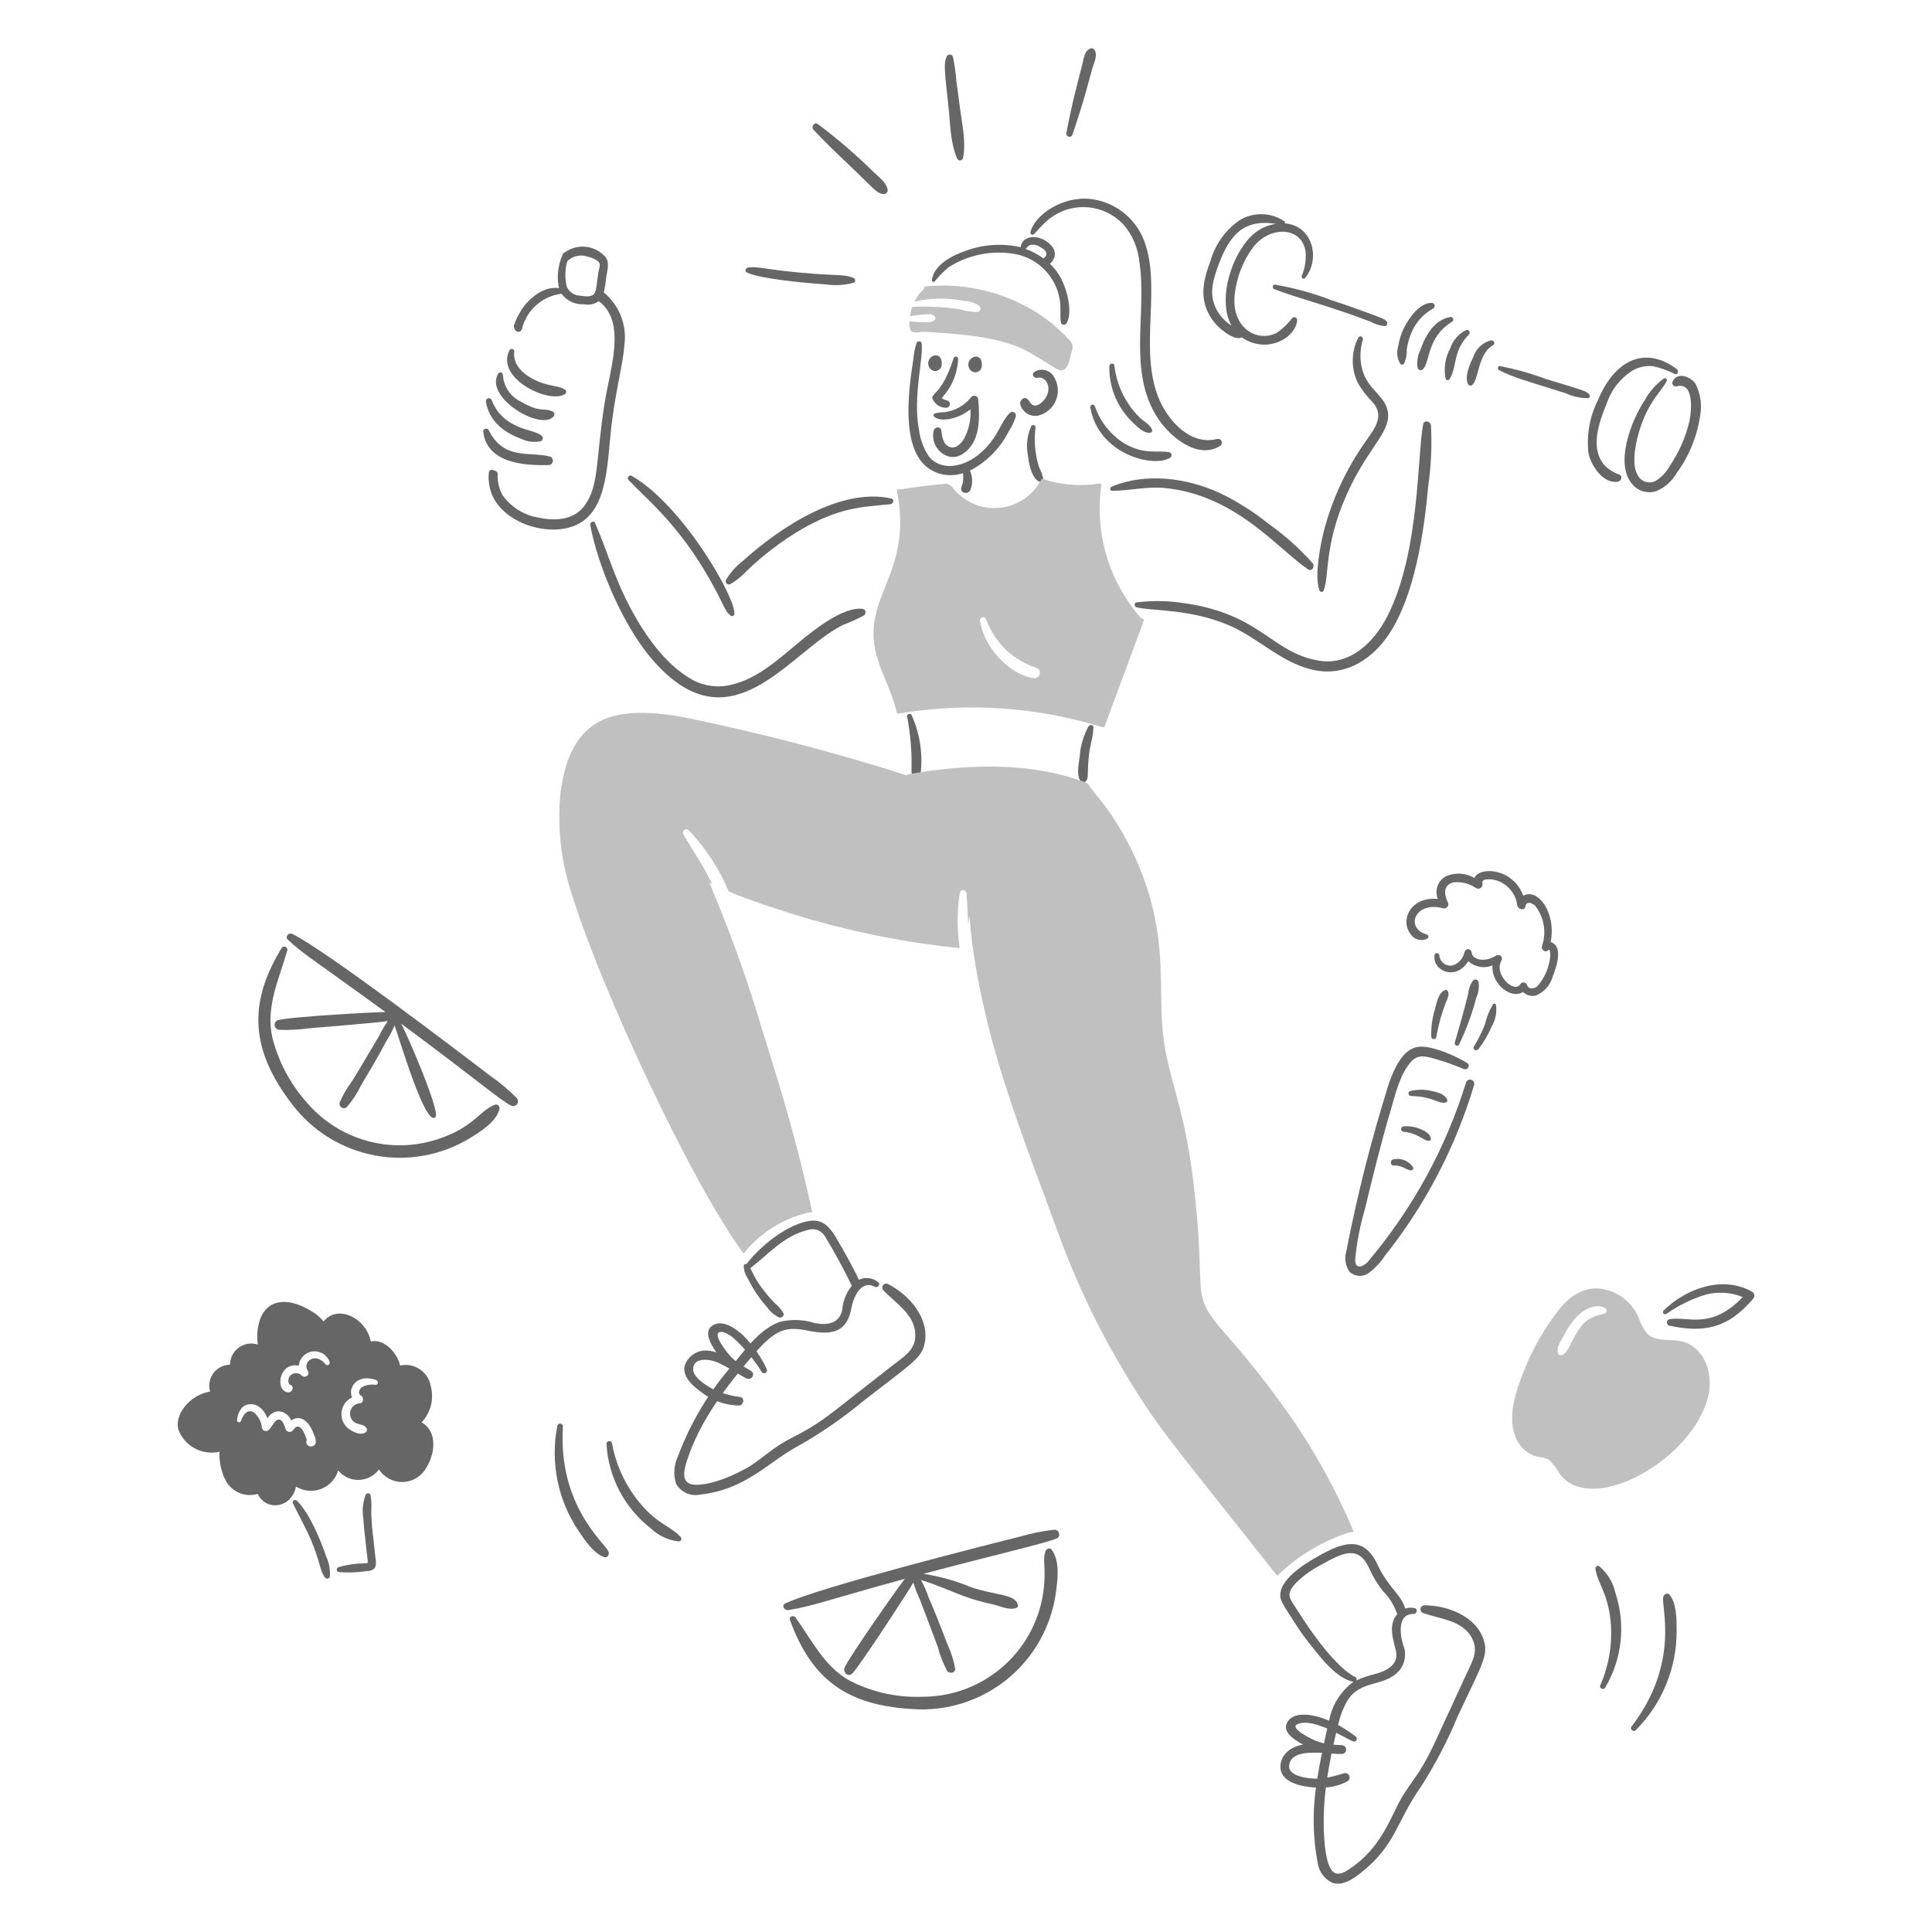 <svg width="120" height="120" viewBox="0 0 120 120" fill="none" xmlns="http://www.w3.org/2000/svg">
<path d="M62.722 25.647C62.109 26.239 61.972 27.327 60.688 28.31C59.827 28.966 58.468 29.311 57.688 28.343C57.359 27.843 57.151 27.274 57.078 26.68C56.684 24.643 57.378 22.203 57.244 21.32C57.234 21.288 57.216 21.261 57.191 21.239C57.167 21.218 57.136 21.205 57.104 21.201C57.072 21.197 57.039 21.202 57.01 21.216C56.98 21.23 56.956 21.252 56.939 21.28C56.824 21.619 56.753 21.971 56.727 22.327C56.421 24.301 55.968 27.7 57.567 29.012C57.881 29.256 58.25 29.417 58.642 29.483C59.034 29.548 59.436 29.515 59.812 29.387C59.858 29.683 59.824 29.986 59.714 30.265C59.594 30.625 60.145 30.762 60.277 30.417C60.352 30.227 60.387 30.024 60.381 29.821C60.375 29.617 60.327 29.417 60.241 29.232C61.29 28.692 62.139 27.83 62.662 26.772C62.851 26.493 62.997 26.187 63.093 25.864C63.106 25.817 63.104 25.767 63.085 25.721C63.067 25.675 63.034 25.637 62.992 25.612C62.949 25.587 62.9 25.577 62.851 25.584C62.802 25.59 62.757 25.612 62.722 25.647Z" fill="#666666"/>
<path d="M65.438 23.368C65.377 23.269 65.295 23.184 65.2 23.118C65.104 23.052 64.996 23.006 64.882 22.983C64.767 22.96 64.65 22.96 64.536 22.984C64.422 23.008 64.314 23.055 64.219 23.122C64.046 23.26 64.239 23.513 64.425 23.467C64.98 23.328 65.424 24.134 64.862 24.825C64.699 25.026 64.412 25.295 64.142 25.15C63.943 25.043 63.943 24.818 63.711 24.73C63.551 24.67 63.303 24.905 63.373 25.133C63.44 25.359 63.587 25.552 63.785 25.679C63.983 25.806 64.22 25.857 64.453 25.823C64.707 25.765 64.943 25.647 65.141 25.478C65.339 25.309 65.493 25.095 65.59 24.854C65.687 24.612 65.724 24.351 65.697 24.092C65.671 23.833 65.582 23.584 65.438 23.368Z" fill="#666666"/>
<path d="M64.55 29.053C64.288 28.243 64.209 27.385 64.319 26.541C64.318 26.51 64.308 26.48 64.288 26.456C64.269 26.431 64.243 26.414 64.213 26.406C64.183 26.398 64.152 26.399 64.123 26.41C64.094 26.422 64.07 26.442 64.054 26.468C63.803 27.02 63.727 27.635 63.835 28.231C63.901 28.728 64.025 29.531 64.445 29.861C64.565 29.954 64.81 29.914 64.789 29.715C64.743 29.484 64.662 29.261 64.55 29.053Z" fill="#666666"/>
<path d="M57.892 22.996C57.945 23.025 58.004 23.042 58.065 23.045C58.125 23.048 58.186 23.037 58.242 23.014C58.298 22.99 58.348 22.955 58.388 22.909C58.429 22.864 58.458 22.81 58.475 22.751C58.518 22.581 58.5 22.4 58.422 22.241C58.384 22.175 58.325 22.123 58.254 22.095C58.183 22.066 58.105 22.061 58.031 22.082C57.935 22.106 57.849 22.159 57.783 22.232C57.717 22.305 57.674 22.396 57.659 22.493C57.644 22.59 57.658 22.69 57.7 22.779C57.741 22.869 57.808 22.944 57.892 22.996Z" fill="#666666"/>
<path d="M60.383 23.076C60.436 23.105 60.495 23.122 60.556 23.125C60.617 23.128 60.677 23.117 60.733 23.093C60.789 23.07 60.839 23.034 60.88 22.989C60.92 22.943 60.949 22.889 60.966 22.831C61.01 22.66 60.991 22.479 60.913 22.321C60.875 22.254 60.816 22.203 60.745 22.174C60.674 22.145 60.596 22.141 60.522 22.162C60.427 22.186 60.341 22.239 60.275 22.312C60.209 22.385 60.166 22.476 60.151 22.573C60.136 22.67 60.151 22.77 60.192 22.859C60.233 22.949 60.299 23.024 60.383 23.076Z" fill="#666666"/>
<path d="M57.952 24.832C58.03 24.983 58.149 25.11 58.295 25.197C58.441 25.285 58.609 25.331 58.78 25.329C58.834 25.327 58.886 25.306 58.927 25.27C58.967 25.233 58.993 25.183 59.001 25.129C59.008 25.075 58.995 25.02 58.966 24.974C58.937 24.928 58.892 24.894 58.84 24.878C58.711 24.856 58.59 24.801 58.489 24.719C59.113 24.06 59.476 23.195 59.509 22.288C59.508 22.254 59.496 22.221 59.473 22.195C59.451 22.17 59.42 22.153 59.386 22.148C59.353 22.143 59.318 22.151 59.29 22.169C59.261 22.187 59.24 22.215 59.23 22.248C58.481 24.627 57.706 24.423 57.952 24.832Z" fill="#666666"/>
<path d="M58.64 25.607C58.448 25.6 58.255 25.625 58.07 25.68C57.748 25.823 58.31 26.294 59.396 25.912C59.717 25.801 60.016 25.633 60.277 25.415C60.32 26.061 60.177 26.706 59.866 27.275C59.659 27.599 59.299 27.953 58.892 27.719C58.543 27.517 58.52 27.076 58.462 26.719C58.421 26.473 58.066 26.513 58.004 26.719C57.701 27.734 58.819 28.838 59.794 28.196C60.913 27.459 60.856 25.983 60.761 24.817C60.759 24.764 60.74 24.713 60.707 24.672C60.674 24.631 60.629 24.601 60.578 24.587C60.527 24.573 60.473 24.575 60.424 24.594C60.375 24.613 60.333 24.646 60.304 24.691C59.889 25.201 59.293 25.529 58.64 25.607Z" fill="#666666"/>
<path d="M65.81 17.126C65.643 16.854 65.443 16.605 65.213 16.384C66.166 15.537 64.669 14.453 63.848 14.787C63.725 14.828 63.617 14.903 63.536 15.004C63.455 15.106 63.404 15.228 63.391 15.357C63.385 15.357 63.378 15.35 63.371 15.35C62.232 15.095 61.044 15.178 59.951 15.59C59.15 15.869 58.021 16.43 57.884 17.38C57.871 17.473 57.976 17.565 58.056 17.479C58.313 17.161 58.599 16.868 58.911 16.604C60.158 15.807 61.663 15.515 63.118 15.79C63.797 15.931 64.417 16.273 64.899 16.772C65.38 17.27 65.701 17.902 65.818 18.586C65.91 19.056 65.83 19.513 65.884 19.977C65.885 20.02 65.899 20.061 65.925 20.095C65.951 20.128 65.988 20.153 66.029 20.164C66.07 20.175 66.114 20.173 66.153 20.157C66.193 20.141 66.226 20.113 66.248 20.076C66.665 19.358 66.249 17.856 65.81 17.126ZM64.816 16.052C64.477 15.805 64.104 15.606 63.709 15.463C63.775 15.355 63.872 15.27 63.988 15.218C64.094 15.194 64.205 15.193 64.312 15.215C64.42 15.237 64.521 15.281 64.61 15.344C64.755 15.425 64.942 15.529 64.981 15.704C65.028 15.854 64.928 15.96 64.816 16.052Z" fill="#666666"/>
<path d="M75.596 27.263C73.987 27.679 72.635 26.223 72.038 24.892C70.62 21.72 72.3 17.58 70.925 14.628C70.627 14.013 70.179 13.483 69.623 13.086C69.066 12.69 68.419 12.44 67.74 12.36C65.978 12.163 64.266 13.356 64.003 14.414C63.996 14.441 63.998 14.471 64.009 14.497C64.02 14.524 64.04 14.546 64.064 14.56C64.089 14.574 64.118 14.58 64.146 14.576C64.175 14.573 64.201 14.56 64.222 14.54C64.469 14.303 64.673 14.03 64.937 13.798C65.271 13.483 65.664 13.238 66.094 13.078C66.524 12.919 66.982 12.847 67.44 12.868C67.898 12.889 68.347 13.002 68.761 13.2C69.175 13.399 69.544 13.678 69.847 14.023C70.367 14.663 70.687 15.442 70.768 16.262C71.263 19.475 70.009 23.056 71.914 25.976C72.641 27.09 74.37 28.581 75.784 27.698C75.832 27.668 75.867 27.621 75.884 27.566C75.901 27.512 75.897 27.453 75.875 27.401C75.852 27.349 75.812 27.306 75.761 27.281C75.71 27.256 75.651 27.25 75.596 27.263Z" fill="#666666"/>
<path d="M67.724 25.315C68.224 28.218 71.65 29.084 72.68 28.43C72.711 28.411 72.736 28.383 72.751 28.351C72.766 28.318 72.772 28.281 72.767 28.246C72.762 28.21 72.747 28.176 72.723 28.149C72.7 28.122 72.669 28.102 72.634 28.091C71.944 27.945 71.062 28.293 69.758 27.496C68.944 26.957 68.329 26.165 68.009 25.243C68.005 25.224 67.996 25.206 67.985 25.191C67.973 25.175 67.959 25.162 67.942 25.152C67.925 25.143 67.907 25.136 67.888 25.133C67.869 25.131 67.849 25.132 67.831 25.136C67.812 25.141 67.794 25.15 67.779 25.161C67.763 25.173 67.75 25.187 67.74 25.204C67.731 25.22 67.724 25.239 67.721 25.258C67.719 25.277 67.72 25.297 67.724 25.315Z" fill="#666666"/>
<path d="M68.904 22.74C68.889 23.407 69.016 24.069 69.278 24.683C69.539 25.297 69.929 25.847 70.421 26.298C70.692 26.557 71.03 26.906 71.428 26.881C71.453 26.88 71.477 26.873 71.498 26.861C71.519 26.848 71.536 26.83 71.548 26.809C71.56 26.787 71.566 26.763 71.566 26.739C71.566 26.714 71.56 26.69 71.548 26.669C71.402 26.341 71.037 26.173 70.786 25.933C69.909 25.066 69.355 23.925 69.216 22.7C69.187 22.513 68.915 22.572 68.904 22.74Z" fill="#666666"/>
<path d="M55.354 30.96C52.212 30.276 48.503 32.705 46.098 34.876C45.698 35.189 45.359 35.573 45.097 36.009C45.077 36.047 45.069 36.09 45.075 36.133C45.082 36.176 45.102 36.215 45.132 36.246C45.163 36.276 45.202 36.296 45.245 36.302C45.288 36.308 45.331 36.301 45.369 36.28C45.744 36.055 46.085 35.779 46.383 35.459C47.414 34.464 48.56 33.594 49.795 32.868C52.132 31.531 53.464 31.493 55.301 31.318C55.493 31.3 55.566 31.007 55.354 30.96Z" fill="#666666"/>
<path d="M53.605 37.825C52.398 37.63 50.492 39.176 49.603 39.912C48.343 40.953 47.065 42.149 45.429 42.529C44.616 42.734 43.755 42.627 43.017 42.229C41.178 41.216 39.796 39.077 38.869 37.2C38.113 35.67 37.641 34.044 36.961 32.483C36.88 32.297 36.632 32.443 36.661 32.609C37.084 34.927 38.577 38.708 40.491 40.937C45.393 46.648 48.998 40.484 52.357 38.817C52.803 38.649 53.236 38.452 53.656 38.227C53.797 38.136 53.804 37.86 53.605 37.825Z" fill="#666666"/>
<path d="M44.03 35.897C45.012 37.609 44.986 37.927 45.369 38.229C45.389 38.248 45.415 38.26 45.442 38.265C45.469 38.27 45.497 38.267 45.523 38.256C45.549 38.246 45.571 38.228 45.587 38.206C45.603 38.184 45.613 38.157 45.614 38.129C45.715 37.154 42.42 31.388 39.24 29.556C39.206 29.537 39.165 29.531 39.127 29.539C39.088 29.547 39.054 29.569 39.03 29.6C39.006 29.631 38.994 29.67 38.996 29.709C38.998 29.749 39.014 29.786 39.041 29.815C40.149 30.988 42.098 32.525 44.03 35.897Z" fill="#666666"/>
<path d="M56.34 44.484C56.557 45.614 56.649 46.766 56.612 47.916C56.611 47.993 56.641 48.068 56.695 48.123C56.749 48.178 56.823 48.21 56.9 48.211C56.977 48.212 57.052 48.182 57.107 48.128C57.163 48.074 57.194 48 57.195 47.923C57.314 46.722 57.115 45.511 56.618 44.411C56.554 44.285 56.323 44.34 56.34 44.484Z" fill="#666666"/>
<path d="M67.612 45.113C67.292 45.693 67.104 46.335 67.062 46.995C67.013 47.392 66.797 48.353 67.221 48.598C67.242 48.611 67.266 48.618 67.291 48.618C67.315 48.618 67.339 48.611 67.36 48.598C67.567 48.455 67.559 48.28 67.565 48.042C67.61 46.187 67.852 46.232 67.916 45.193C67.943 45.02 67.698 44.981 67.612 45.113Z" fill="#666666"/>
<path d="M54.546 79.64C54.343 79.471 54.087 79.379 53.822 79.381C53.558 79.382 53.303 79.476 53.101 79.646C52.64 80.104 52.36 80.714 52.313 81.362C52.125 82.232 51.366 82.322 50.603 82.178C49.915 81.959 49.18 81.929 48.476 82.091C47.216 82.52 46.33 83.775 45.521 84.755C44.05 86.424 42.896 88.349 42.116 90.433C41.856 90.975 41.813 91.596 41.996 92.169C42.147 92.428 42.377 92.632 42.653 92.75C42.928 92.868 43.235 92.895 43.526 92.825C46.358 92.512 47.726 90.785 49.616 89.791C51.048 88.976 52.405 88.036 53.671 86.981C56.734 84.607 57.254 84.341 57.434 83.43C57.742 81.87 56.466 80.423 55.168 79.759C55.117 79.73 55.057 79.721 54.999 79.732C54.941 79.744 54.889 79.776 54.852 79.822C54.816 79.869 54.798 79.927 54.801 79.986C54.803 80.045 54.828 80.101 54.868 80.144C55.701 81.014 57.005 81.753 56.836 83.165C56.748 83.9 56.087 84.305 55.55 84.722C51.932 87.536 51.421 88.025 50.23 88.737C49.63 89.094 48.997 89.372 48.415 89.744C47.832 90.116 47.302 90.584 46.725 90.97C45.869 91.539 44.058 92.339 43.048 92.209C42.259 92.108 42.5 91.243 42.67 90.718C43.473 88.24 45.1 86.124 46.798 84.145C48.188 82.525 48.826 82.37 50.243 82.661C52.054 83.033 52.66 82.436 52.883 81.244C53.003 80.607 53.453 79.474 54.323 79.918C54.493 80.031 54.72 79.784 54.546 79.64Z" fill="#666666"/>
<path d="M47.629 85.046C47.262 84.258 46.759 83.541 46.144 82.927C45.692 82.507 44.837 81.903 44.216 82.357C43.631 82.784 44.295 83.722 44.594 84.132C45.052 84.768 45.663 85.278 46.37 85.616C46.68 85.765 46.953 85.324 46.641 85.146C45.874 84.707 45.025 84.058 44.137 83.914C43.806 83.84 43.46 83.891 43.165 84.056C42.869 84.221 42.644 84.488 42.533 84.808C42.347 85.528 43.09 86.133 43.607 86.504C44.267 87.007 45.07 87.285 45.9 87.3C46.192 87.287 46.284 86.83 45.973 86.77C45.392 86.699 44.826 86.537 44.296 86.29C43.891 86.074 43.036 85.562 43.051 85.03C43.07 84.242 44.158 84.43 44.608 84.64C45.211 84.924 45.787 85.289 46.364 85.62C46.456 85.461 46.549 85.309 46.635 85.15C46.154 84.924 45.72 84.609 45.356 84.222C45.176 84.03 44.264 82.902 44.681 82.744C44.926 82.653 45.338 82.934 45.529 83.076C46.22 83.707 46.822 84.429 47.318 85.223C47.344 85.258 47.382 85.283 47.425 85.292C47.468 85.301 47.513 85.294 47.551 85.272C47.59 85.251 47.618 85.216 47.633 85.174C47.647 85.132 47.645 85.087 47.629 85.046Z" fill="#666666"/>
<path d="M92.167 101.896C91.709 100.392 89.914 99.709 88.469 99.709C88.411 99.711 88.354 99.733 88.311 99.772C88.267 99.811 88.238 99.865 88.231 99.923C88.222 99.981 88.236 100.04 88.267 100.09C88.299 100.139 88.347 100.176 88.403 100.193C89.543 100.591 91.067 100.657 91.537 102.008C91.769 102.677 91.398 103.294 91.127 103.883C89.159 108.117 88.976 108.648 88.31 109.774C87.966 110.35 87.548 110.874 87.191 111.437C86.411 112.651 85.937 114.696 83.785 116.108C83.54 116.274 83.202 116.473 82.904 116.327C82.309 116.045 82.247 114.232 82.222 113.577C82.199 112.723 82.243 111.868 82.352 111.02C82.824 110.991 83.283 110.86 83.699 110.635C83.754 110.6 83.794 110.547 83.814 110.485C83.833 110.423 83.829 110.356 83.804 110.297C83.779 110.237 83.733 110.188 83.675 110.159C83.617 110.13 83.55 110.123 83.487 110.138C83.142 110.248 82.791 110.34 82.436 110.412C82.522 109.844 82.612 109.363 82.705 108.912C82.92 108.936 83.137 108.946 83.354 108.94C83.424 108.937 83.49 108.907 83.538 108.856C83.587 108.806 83.613 108.739 83.613 108.669C83.613 108.599 83.587 108.532 83.538 108.481C83.49 108.431 83.424 108.4 83.354 108.397C83.182 108.39 83.003 108.378 82.822 108.365C82.877 108.117 82.934 107.87 82.992 107.624C83.33 107.796 83.661 107.984 84.004 108.145C84.044 108.17 84.092 108.178 84.137 108.167C84.183 108.156 84.222 108.128 84.247 108.088C84.271 108.048 84.279 108 84.269 107.955C84.258 107.909 84.229 107.87 84.19 107.845C83.848 107.584 83.487 107.348 83.11 107.141C83.224 106.622 83.413 106.123 83.671 105.659C84.494 104.291 85.985 104.811 86.905 103.771C87.091 103.549 87.212 103.279 87.254 102.993C87.297 102.706 87.259 102.413 87.145 102.147C86.953 101.511 86.785 100.227 87.805 100.246C88.017 100.246 88.076 99.921 87.865 99.881C87.671 99.839 87.471 99.849 87.283 99.911C86.991 98.965 86.248 98.655 85.543 97.151C84.869 95.716 83.899 95.627 82.468 96.343C81.464 96.85 79.528 97.937 79.52 99.059C79.513 99.405 79.64 99.594 80.587 101.054C80.845 101.451 81.13 101.829 81.427 102.2C82.018 102.943 83.029 104.272 84.067 104.462C83.273 105.043 82.731 105.905 82.554 106.873C81.702 106.508 80.347 106.203 79.936 107.011C79.629 107.605 80.456 108.103 80.939 108.358C79.946 108.524 79.476 109.198 79.532 109.84C79.615 110.729 80.861 110.986 81.737 111.029C81.515 112.584 81.551 114.165 81.844 115.709C81.88 115.971 81.981 116.22 82.137 116.434C82.293 116.648 82.499 116.82 82.738 116.935C83.374 117.16 83.984 116.743 84.467 116.371C86.733 114.598 86.679 113.208 88.291 110.925C89.166 109.551 89.92 108.103 90.544 106.598C92.032 103.417 92.454 102.832 92.167 101.896ZM80.684 100.173C80.138 99.292 79.757 99.078 80.525 98.291C80.968 97.858 81.474 97.494 82.025 97.211C83.41 96.431 84.362 95.957 85.033 97.384C85.257 97.899 85.546 98.383 85.895 98.824C86.299 99.226 86.603 99.718 86.785 100.258C86.18 100.968 86.57 101.909 86.71 102.574C86.882 103.421 86.087 103.793 85.405 103.978C85.003 104.074 84.611 104.208 84.235 104.378C84.247 104.361 84.256 104.342 84.26 104.321C84.264 104.3 84.263 104.278 84.258 104.258C84.252 104.237 84.243 104.218 84.229 104.202C84.215 104.185 84.198 104.172 84.179 104.164C82.98 103.576 81.385 101.3 80.684 100.173ZM80.564 107.104C81.086 106.843 81.889 107.136 82.437 107.362C82.364 107.677 82.301 107.989 82.238 108.287C82.063 108.24 81.889 108.182 81.718 108.118C81.499 108.038 80.081 107.349 80.565 107.104H80.564ZM80.068 109.684C80.139 108.811 81.304 108.844 82.113 108.87C82.001 109.402 81.901 109.937 81.82 110.475C81.202 110.48 80.022 110.321 80.068 109.68L80.068 109.684Z" fill="#666666"/>
<path d="M46.2 78.6C46.195 78.876 46.276 79.147 46.432 79.375C46.748 80.031 47.154 80.64 47.638 81.184C47.828 81.468 48.094 81.693 48.406 81.833C48.545 81.872 48.725 81.727 48.665 81.575C48.519 81.321 48.325 81.097 48.095 80.915C46.64 79.375 46.795 78.815 46.379 78.529C46.363 78.519 46.345 78.513 46.326 78.512C46.308 78.51 46.289 78.513 46.272 78.52C46.254 78.527 46.239 78.537 46.226 78.551C46.214 78.565 46.205 78.582 46.2 78.6Z" fill="#666666"/>
<path d="M46.601 78.766C47.752 77.894 48.695 76.749 50.166 76.4C50.356 76.33 50.565 76.328 50.756 76.394C50.948 76.459 51.111 76.588 51.22 76.76C51.861 77.814 52.45 78.9 52.982 80.013C53.141 80.338 53.619 80.052 53.466 79.728C53.038 78.828 52.559 77.945 52.054 77.084C51.658 76.408 51.246 75.719 50.351 75.824C48.904 75.996 47.131 77.482 46.363 78.521C46.256 78.665 46.462 78.871 46.601 78.766Z" fill="#666666"/>
<path d="M65.498 95.012C64.762 95.093 64.035 95.239 63.325 95.449C60.985 96.032 50.989 98.565 48.775 99.589C48.517 99.709 48.715 100.045 48.955 100.006C50.54 99.754 51.226 99.425 56.203 98.065C55.809 98.539 52.764 102.892 52.466 103.564C52.334 103.864 52.684 104.206 52.946 103.936C53.443 103.418 56.498 98.723 56.73 98.296C56.842 98.665 56.981 99.026 57.147 99.376C57.337 99.874 58.075 101.814 58.247 102.291C58.38 102.807 58.574 103.305 58.823 103.775C58.963 103.981 59.351 103.928 59.327 103.636C59.234 103.113 59.071 102.605 58.843 102.125C58.4 100.942 58.025 100.025 57.684 99.23C57.553 98.851 57.393 98.483 57.204 98.13C59.169 98.772 59.712 99.229 61.683 99.654C62.107 99.745 62.698 100.047 63.123 99.872C63.162 99.862 63.194 99.836 63.214 99.802C63.234 99.767 63.24 99.726 63.229 99.687C63.028 98.995 61.966 99.121 60.38 98.607C59.411 98.201 58.397 97.914 57.359 97.753C61.479 96.647 64.844 95.886 65.639 95.552C65.92 95.437 65.777 94.993 65.498 95.012Z" fill="#666666"/>
<path d="M64.935 96.35C64.743 96.896 64.968 97.325 64.842 98.57C64.655 100.441 63.779 102.175 62.384 103.435C60.989 104.695 59.175 105.391 57.295 105.388C55.689 105.452 54.095 105.089 52.675 104.335C51.164 103.44 50.401 101.846 49.415 100.465C49.295 100.299 48.985 100.392 49.064 100.611C50.431 104.4 52.693 105.914 56.63 106.15C58.762 106.313 60.875 105.657 62.538 104.314C64.202 102.972 65.29 101.046 65.582 98.928C65.694 98.107 65.849 96.944 65.31 96.245C65.206 96.106 64.987 96.204 64.935 96.35Z" fill="#666666"/>
<path d="M32.1 68.204C31.583 67.681 31.017 67.208 30.41 66.793C28.525 65.345 20.277 59.063 18.16 58.007C17.934 57.895 17.68 58.18 17.881 58.367C18.847 59.267 19.217 59.422 23.941 62.86C23.45 62.851 18.09 63.143 17.263 63.363C17.195 63.386 17.138 63.432 17.101 63.493C17.064 63.553 17.049 63.625 17.058 63.696C17.067 63.766 17.101 63.831 17.153 63.88C17.204 63.929 17.271 63.958 17.342 63.963C17.96 63.987 18.579 63.956 19.191 63.87C19.964 63.806 23.548 63.516 24.087 63.419C23.882 63.714 23.701 64.024 23.544 64.347C23.272 64.817 22.159 66.687 21.868 67.15C21.555 67.564 21.294 68.016 21.092 68.495C21.078 68.552 21.083 68.612 21.106 68.666C21.129 68.72 21.169 68.765 21.219 68.795C21.27 68.825 21.328 68.837 21.387 68.831C21.445 68.825 21.5 68.8 21.543 68.76C21.886 68.368 22.173 67.931 22.397 67.461C23.274 65.981 23.267 66.007 24.017 64.632C24.206 64.332 24.37 64.018 24.508 63.691C24.808 64.501 26.46 70.15 27.059 69.363C27.338 68.995 25.167 63.954 24.905 63.572C29.62 67.059 30.989 68.281 31.745 68.672C31.808 68.701 31.878 68.708 31.945 68.692C32.012 68.675 32.071 68.637 32.113 68.582C32.154 68.527 32.176 68.459 32.173 68.391C32.171 68.322 32.145 68.256 32.1 68.204Z" fill="#666666"/>
<path d="M30.746 68.615C29.759 68.986 29.434 70.039 27.135 70.775C25.724 71.227 24.212 71.255 22.785 70.857C21.357 70.459 20.078 69.652 19.105 68.535C18.048 67.366 17.295 65.956 16.912 64.427C16.492 62.526 17.336 60.812 17.846 59.027C17.856 58.983 17.851 58.936 17.83 58.896C17.809 58.855 17.774 58.823 17.732 58.806C17.69 58.788 17.643 58.786 17.6 58.8C17.556 58.814 17.519 58.843 17.495 58.882C15.44 62.236 15.496 65.15 18.144 68.588C19.402 70.248 21.232 71.38 23.278 71.765C25.324 72.151 27.44 71.763 29.216 70.675C29.863 70.276 30.816 69.684 31.016 68.9C31.061 68.733 30.919 68.55 30.746 68.615Z" fill="#666666"/>
<path d="M34.62 88.545C34.396 89.673 34.398 90.835 34.627 91.962C34.855 93.089 35.306 94.16 35.951 95.111C36.324 95.667 36.872 96.491 37.528 96.715C37.741 96.787 37.866 96.542 37.793 96.37C37.565 95.83 34.651 93.523 34.964 88.598C34.964 88.556 34.949 88.515 34.922 88.484C34.894 88.452 34.856 88.431 34.815 88.424C34.773 88.418 34.731 88.427 34.695 88.449C34.66 88.471 34.633 88.505 34.62 88.545Z" fill="#666666"/>
<path d="M37.67 89.678C37.726 90.694 37.998 91.687 38.469 92.59C38.94 93.493 39.598 94.284 40.4 94.912C40.88 95.378 41.503 95.67 42.169 95.741C42.199 95.74 42.228 95.73 42.253 95.713C42.278 95.696 42.298 95.672 42.309 95.644C42.321 95.616 42.325 95.586 42.32 95.556C42.315 95.526 42.302 95.498 42.281 95.476C41.66 94.756 40.748 94.696 39.505 93.057C38.745 92.046 38.231 90.87 38.005 89.625C37.975 89.446 37.663 89.486 37.67 89.678Z" fill="#666666"/>
<path d="M101.595 107.468C102.407 106.656 103.05 105.691 103.487 104.628C103.923 103.566 104.145 102.428 104.14 101.279C104.14 100.61 104.14 99.621 103.715 99.067C103.577 98.887 103.337 99.027 103.304 99.206C103.184 99.866 104.352 103.306 101.33 107.249C101.22 107.396 101.449 107.607 101.595 107.468Z" fill="#666666"/>
<path d="M99.694 104.831C100.215 103.956 100.543 102.979 100.655 101.966C100.767 100.953 100.661 99.928 100.343 98.96C100.201 98.306 99.847 97.717 99.336 97.285C99.31 97.268 99.28 97.259 99.25 97.26C99.219 97.26 99.189 97.269 99.164 97.286C99.139 97.303 99.119 97.326 99.106 97.355C99.094 97.383 99.091 97.413 99.096 97.444C99.223 98.363 99.944 99.02 100.063 101.002C100.133 102.265 99.903 103.527 99.394 104.686C99.31 104.858 99.593 104.996 99.694 104.831Z" fill="#666666"/>
<path d="M18.436 93.209C18.337 93.116 18.132 93.209 18.19 93.355C18.325 93.695 18.935 94.758 19.316 95.654C19.899 97.021 19.856 97.579 20.198 98C20.22 98.021 20.247 98.037 20.276 98.044C20.306 98.052 20.337 98.052 20.366 98.044C20.396 98.036 20.423 98.02 20.444 97.999C20.466 97.977 20.481 97.95 20.489 97.921C20.521 97.492 20.441 97.063 20.258 96.675C19.933 95.7 19.21 93.941 18.436 93.209Z" fill="#666666"/>
<path d="M23.299 96.582C23.203 95.535 23.059 94.789 23.059 93.779C23.084 93.474 23.068 93.166 23.012 92.865C23.003 92.835 22.986 92.809 22.962 92.788C22.939 92.768 22.91 92.755 22.879 92.751C22.848 92.747 22.817 92.752 22.788 92.765C22.76 92.778 22.737 92.799 22.72 92.825C22.537 93.295 22.484 93.805 22.568 94.303C22.616 95.227 22.856 96.93 22.846 97.072C22.75 97.092 22.653 97.103 22.555 97.105C22.037 97.116 21.522 97.194 21.024 97.337C20.899 97.385 20.858 97.603 21.024 97.637C21.612 97.694 22.204 97.674 22.787 97.577C22.878 97.586 22.97 97.574 23.055 97.54C23.14 97.507 23.216 97.454 23.277 97.385C23.416 97.174 23.32 96.807 23.299 96.582Z" fill="#666666"/>
<path d="M26.188 88.346C26.465 88.052 26.663 87.692 26.763 87.3C26.862 86.909 26.861 86.498 26.758 86.107C26.723 85.894 26.645 85.69 26.528 85.509C26.412 85.327 26.26 85.171 26.081 85.05C25.903 84.929 25.701 84.846 25.489 84.805C25.277 84.765 25.06 84.768 24.849 84.815C24.669 83.966 23.776 83.112 23.027 83.33C22.799 81.95 21.023 80.947 20.098 82.078C19.905 81.84 19.672 81.637 19.409 81.478C17.609 80.348 16.406 80.903 16.09 82.154C15.969 82.597 15.944 83.06 16.017 83.512C15.819 83.448 15.609 83.431 15.403 83.463C15.197 83.496 15.002 83.576 14.834 83.698C14.665 83.82 14.528 83.98 14.433 84.166C14.338 84.351 14.288 84.556 14.288 84.764C14.087 84.767 13.889 84.816 13.709 84.907C13.53 84.999 13.375 85.131 13.255 85.292C13.135 85.454 13.054 85.641 13.018 85.839C12.982 86.037 12.993 86.241 13.049 86.434C11.766 86.642 10.84 87.87 11.074 88.78C11.259 89.283 11.62 89.701 12.091 89.957C12.562 90.213 13.109 90.289 13.632 90.171C13.602 90.804 13.741 91.433 14.036 91.993C14.226 92.33 14.525 92.593 14.884 92.737C15.242 92.882 15.64 92.9 16.01 92.788C16.501 93.865 18.11 93.715 18.382 92.331C18.613 92.474 18.874 92.563 19.145 92.589C19.415 92.615 19.688 92.578 19.942 92.481C20.196 92.384 20.424 92.23 20.609 92.031C20.793 91.831 20.929 91.591 21.006 91.331C21.16 91.52 21.356 91.672 21.578 91.774C21.8 91.876 22.042 91.927 22.286 91.921C22.531 91.915 22.77 91.853 22.987 91.741C23.204 91.628 23.392 91.467 23.537 91.271C23.69 91.504 23.896 91.696 24.139 91.832C24.382 91.968 24.655 92.042 24.933 92.049C25.211 92.056 25.487 91.996 25.737 91.873C25.986 91.75 26.202 91.568 26.366 91.343C27.051 90.364 27.208 88.924 26.188 88.346ZM19.615 89.618C19.601 89.671 19.573 89.719 19.535 89.758C19.496 89.796 19.448 89.823 19.395 89.837C19.343 89.85 19.287 89.85 19.235 89.835C19.183 89.819 19.135 89.791 19.098 89.751C19.059 89.71 19.034 89.659 19.025 89.603C19.017 89.547 19.026 89.49 19.052 89.44C18.973 89.14 18.746 88.558 18.455 88.611C18.343 88.632 18.238 88.784 18.17 88.863C18.138 88.895 18.098 88.918 18.054 88.93C18.01 88.942 17.964 88.942 17.92 88.931C17.875 88.92 17.835 88.897 17.802 88.865C17.77 88.834 17.746 88.794 17.733 88.75C17.67 88.518 17.479 87.985 17.156 88.234C16.97 88.378 16.879 88.645 16.699 88.81C16.667 88.842 16.628 88.865 16.584 88.876C16.541 88.888 16.495 88.888 16.452 88.877C16.408 88.865 16.369 88.843 16.337 88.811C16.305 88.78 16.281 88.741 16.269 88.697C16.256 88.509 16.204 88.326 16.117 88.159C16.031 87.991 15.911 87.843 15.765 87.724C15.349 87.484 15.094 87.895 14.97 88.247C14.961 88.279 14.94 88.307 14.911 88.324C14.882 88.341 14.847 88.345 14.815 88.336C14.782 88.328 14.755 88.306 14.738 88.277C14.721 88.248 14.716 88.213 14.725 88.181C14.747 87.893 14.864 87.62 15.056 87.406C15.449 87.057 16.243 87.127 16.613 88.101C16.68 87.973 16.78 87.864 16.902 87.786C17.024 87.709 17.164 87.664 17.309 87.657C17.479 87.668 17.642 87.728 17.779 87.829C17.917 87.93 18.022 88.068 18.084 88.227C18.7 87.807 19.231 88.347 19.489 89.075C19.577 89.242 19.62 89.43 19.615 89.618ZM20.224 84.748C19.59 83.933 18.751 84.592 19.124 85.153C19.283 85.393 18.939 85.633 18.747 85.444C18.697 85.39 18.636 85.349 18.568 85.322C18.5 85.294 18.427 85.283 18.353 85.288C18.28 85.293 18.209 85.315 18.145 85.351C18.082 85.387 18.027 85.437 17.985 85.497C17.949 85.555 17.926 85.619 17.915 85.686C17.905 85.754 17.908 85.822 17.925 85.888C17.943 85.942 17.978 85.988 18.025 86.021C18.301 86.066 18.179 86.54 17.852 86.478C17.059 86.326 17.352 84.586 18.554 84.821C18.577 84.597 18.676 84.387 18.834 84.227C18.992 84.066 19.2 83.964 19.424 83.938C19.648 83.912 19.874 83.962 20.065 84.082C20.256 84.202 20.4 84.383 20.474 84.596C20.484 84.628 20.483 84.662 20.471 84.694C20.459 84.725 20.437 84.752 20.409 84.769C20.38 84.787 20.346 84.794 20.313 84.79C20.279 84.786 20.248 84.772 20.224 84.748ZM23.318 86.014C23.04 85.969 22.754 86.016 22.504 86.146C22.317 86.271 22.184 86.546 22.431 86.69C22.603 86.79 22.597 87.128 22.371 87.16C22.211 87.165 22.058 87.228 21.942 87.338C21.826 87.449 21.755 87.599 21.742 87.758C21.73 87.918 21.777 88.077 21.875 88.204C21.973 88.33 22.114 88.417 22.272 88.445C22.444 88.505 22.622 88.513 22.742 88.664C22.954 88.93 22.52 89.293 21.768 88.823C21.589 88.717 21.442 88.563 21.343 88.379C21.244 88.195 21.197 87.988 21.207 87.78C21.218 87.571 21.285 87.37 21.401 87.196C21.517 87.023 21.679 86.885 21.868 86.796C21.586 86.146 22.233 85.296 23.372 85.723C23.511 85.774 23.504 86.027 23.318 86.014Z" fill="#666666"/>
<path d="M91.054 67.25C89.807 71.281 87.767 75.023 85.054 78.255C84.926 78.447 84.737 78.59 84.517 78.659C84.173 78.708 84.165 78.388 84.179 78.136C84.285 77.118 84.482 76.111 84.769 75.128C85.271 73.054 85.779 70.979 86.386 68.933C86.682 67.932 86.945 66.724 87.664 65.924C88.113 65.426 88.698 65.645 89.261 65.804C89.821 65.966 90.37 66.163 90.904 66.394C91.15 66.499 91.362 66.175 91.123 66.023C90.431 65.584 88.879 64.906 88.075 65.023C87.094 65.164 86.588 66.426 86.286 67.235C85.201 70.674 84.312 74.171 83.623 77.711C83.559 77.926 83.543 78.153 83.578 78.376C83.612 78.598 83.695 78.81 83.821 78.996C83.974 79.138 84.169 79.225 84.376 79.244C84.584 79.263 84.792 79.213 84.968 79.102C85.38 78.802 85.735 78.43 86.014 78.002C88.526 74.853 90.409 71.249 91.56 67.388C91.578 67.321 91.569 67.249 91.535 67.189C91.5 67.128 91.443 67.084 91.376 67.066C91.309 67.047 91.237 67.056 91.177 67.091C91.116 67.126 91.072 67.183 91.054 67.25Z" fill="#666666"/>
<path d="M89.76 68.489C89.784 68.488 89.807 68.482 89.828 68.469C89.848 68.457 89.865 68.44 89.877 68.42C89.889 68.399 89.896 68.376 89.896 68.352C89.897 68.328 89.891 68.305 89.88 68.284C89.704 67.917 89.22 67.823 88.853 67.747C88.436 67.66 88.006 67.667 87.593 67.766C87.42 67.805 87.467 68.066 87.632 68.071C89.08 68.125 89.257 68.549 89.76 68.489Z" fill="#666666"/>
<path d="M88.748 70.86C88.769 70.86 88.789 70.855 88.808 70.846C88.826 70.836 88.842 70.823 88.855 70.806C88.867 70.789 88.875 70.77 88.878 70.749C88.882 70.729 88.88 70.708 88.874 70.688C88.807 70.397 88.469 70.231 88.218 70.125C87.891 69.99 87.537 69.933 87.184 69.959C87.141 69.962 87.101 69.981 87.071 70.012C87.042 70.044 87.025 70.085 87.025 70.128C87.025 70.171 87.042 70.213 87.071 70.244C87.101 70.276 87.141 70.295 87.184 70.297C88.102 70.39 88.374 70.843 88.748 70.86Z" fill="#666666"/>
<path d="M86.568 72.007C86.328 72.033 86.316 72.399 86.568 72.391C86.754 72.385 86.94 72.419 87.112 72.491C87.267 72.573 87.428 72.642 87.595 72.696C87.694 72.718 87.818 72.625 87.775 72.516C87.651 72.317 87.468 72.162 87.252 72.071C87.036 71.98 86.797 71.958 86.568 72.007Z" fill="#666666"/>
<path d="M89.212 64.408C89.34 63.67 89.541 62.946 89.812 62.248C89.9 62.03 90.026 61.828 89.944 61.598C89.934 61.56 89.91 61.528 89.876 61.508C89.842 61.488 89.802 61.483 89.764 61.492C89.344 61.635 89.216 62.347 89.115 62.725C88.955 63.255 88.881 63.807 88.896 64.361C88.893 64.382 88.894 64.403 88.899 64.423C88.904 64.443 88.913 64.462 88.926 64.479C88.938 64.496 88.954 64.51 88.972 64.521C88.99 64.532 89.01 64.539 89.03 64.542C89.051 64.545 89.072 64.544 89.093 64.539C89.113 64.534 89.132 64.525 89.149 64.512C89.166 64.5 89.18 64.484 89.191 64.466C89.201 64.448 89.209 64.428 89.212 64.408Z" fill="#666666"/>
<path d="M90.629 64.871C91.076 63.94 91.433 62.968 91.696 61.969C91.836 61.66 91.885 61.317 91.835 60.982C91.825 60.948 91.806 60.918 91.781 60.894C91.755 60.87 91.724 60.853 91.691 60.844C91.657 60.836 91.621 60.836 91.587 60.845C91.554 60.854 91.523 60.871 91.498 60.896C91.325 61.132 91.221 61.412 91.198 61.704C90.928 62.822 90.428 64.516 90.358 64.764C90.348 64.799 90.352 64.836 90.368 64.869C90.384 64.901 90.412 64.926 90.445 64.939C90.479 64.953 90.516 64.953 90.55 64.941C90.584 64.928 90.612 64.903 90.629 64.871Z" fill="#666666"/>
<path d="M92.737 62.373C92.505 62.754 92.338 63.17 92.24 63.605C92.052 64.089 91.821 64.555 91.55 64.997C91.437 65.182 91.709 65.321 91.829 65.163C92.158 64.738 92.432 64.273 92.644 63.778C92.884 63.369 92.982 62.891 92.922 62.42C92.917 62.401 92.907 62.384 92.893 62.37C92.879 62.356 92.862 62.346 92.843 62.342C92.824 62.337 92.804 62.337 92.786 62.343C92.767 62.348 92.75 62.359 92.737 62.373Z" fill="#666666"/>
<path d="M96.314 58.51C96.674 56.682 95.509 55.13 94.612 55.635C93.979 53.909 91.886 53.796 91.584 54.535C91.318 54.377 91.018 54.285 90.709 54.266C90.4 54.248 90.091 54.304 89.808 54.429C89.566 54.56 89.38 54.776 89.287 55.035C89.194 55.294 89.201 55.579 89.305 55.834C87.622 55.675 86.952 57.146 87.595 57.987C87.698 58.165 87.866 58.296 88.063 58.354C88.26 58.412 88.472 58.392 88.655 58.298C88.678 58.284 88.697 58.264 88.708 58.24C88.72 58.215 88.724 58.188 88.72 58.161C88.717 58.135 88.706 58.11 88.688 58.089C88.671 58.069 88.648 58.054 88.622 58.046C87.206 57.626 87.932 55.936 89.636 56.417C89.685 56.429 89.737 56.426 89.784 56.41C89.832 56.393 89.874 56.363 89.905 56.323C89.936 56.283 89.954 56.235 89.958 56.184C89.962 56.134 89.951 56.083 89.927 56.039C89.693 55.55 89.623 54.979 90.265 54.806C90.768 54.748 91.275 54.877 91.69 55.166C91.734 55.191 91.785 55.202 91.836 55.199C91.887 55.195 91.936 55.177 91.977 55.146C92.017 55.115 92.048 55.073 92.066 55.025C92.083 54.977 92.086 54.925 92.074 54.875C91.987 54.504 92.723 54.622 92.902 54.67C93.252 54.77 93.565 54.97 93.802 55.245C94.04 55.521 94.192 55.859 94.241 56.22C94.268 56.485 94.703 56.604 94.751 56.286C94.803 55.935 95.188 56.094 95.351 56.26C95.627 56.61 95.811 57.025 95.884 57.466C95.958 57.906 95.919 58.358 95.771 58.78C95.703 58.998 96.016 59.2 96.168 59.012C96.288 58.866 96.301 59.356 96.294 59.376C96.229 60.075 95.946 60.735 95.486 61.264C95.301 61.411 94.942 61.477 94.85 61.185C94.837 61.142 94.812 61.104 94.778 61.075C94.743 61.046 94.702 61.027 94.657 61.022C94.613 61.016 94.567 61.023 94.527 61.043C94.487 61.062 94.453 61.093 94.43 61.132C94.035 61.738 92.756 60.497 93.263 59.654C93.288 59.611 93.297 59.561 93.291 59.511C93.284 59.462 93.261 59.416 93.226 59.38C93.191 59.345 93.145 59.322 93.095 59.316C93.046 59.309 92.996 59.319 92.952 59.343C92.134 59.845 91.443 59.564 91.408 59.171C91.407 59.118 91.387 59.067 91.352 59.027C91.316 58.987 91.268 58.962 91.215 58.954C91.163 58.947 91.109 58.959 91.064 58.987C91.02 59.016 90.987 59.06 90.971 59.111C90.934 59.302 90.849 59.481 90.723 59.63C90.597 59.778 90.434 59.892 90.251 59.959C90.155 59.982 90.054 59.983 89.957 59.964C89.859 59.944 89.767 59.904 89.686 59.846C89.606 59.788 89.538 59.713 89.489 59.627C89.439 59.54 89.409 59.444 89.4 59.345C89.393 59.186 89.141 59.133 89.108 59.306C88.928 60.292 90.428 60.963 91.196 59.703C91.396 59.884 91.644 60.004 91.91 60.05C92.177 60.096 92.451 60.065 92.7 59.962C92.605 61.069 93.835 62.111 94.595 61.612C94.696 61.713 94.822 61.787 94.96 61.826C95.098 61.865 95.243 61.869 95.383 61.837C95.635 61.739 95.861 61.584 96.043 61.384C96.225 61.184 96.357 60.944 96.43 60.684C96.731 59.936 97.08 58.757 96.314 58.51Z" fill="#666666"/>
<path d="M108.811 80.223C106.995 79.203 104.731 80.026 103.331 81.396C103.201 81.524 103.371 81.688 103.504 81.608C104.239 81.093 105.048 80.693 105.904 80.422C106.678 80.21 107.5 80.26 108.244 80.562C106.285 82.619 104.833 81.749 103.72 81.932C103.671 81.938 103.625 81.96 103.591 81.996C103.557 82.033 103.537 82.08 103.534 82.129C103.532 82.179 103.547 82.228 103.578 82.267C103.608 82.306 103.652 82.333 103.7 82.343C105.787 82.783 107.304 82.55 108.902 80.654C108.928 80.621 108.947 80.583 108.957 80.542C108.967 80.501 108.968 80.458 108.959 80.417C108.95 80.375 108.932 80.337 108.907 80.303C108.881 80.269 108.848 80.242 108.811 80.223Z" fill="#666666"/>
<path d="M70.912 38.434C69.915 37.32 69.175 36.002 68.742 34.572C68.309 33.141 68.195 31.634 68.407 30.154C68.411 30.138 68.412 30.12 68.407 30.103C68.403 30.087 68.394 30.071 68.382 30.059C68.37 30.047 68.354 30.038 68.338 30.034C68.321 30.029 68.303 30.029 68.287 30.034C67.108 30.222 65.901 30.124 64.768 29.749C64.75 29.744 64.73 29.745 64.712 29.752C64.694 29.759 64.678 29.772 64.669 29.789C64.418 30.274 64.05 30.688 63.598 30.995C63.146 31.301 62.625 31.489 62.082 31.543C61.538 31.596 60.99 31.513 60.487 31.3C59.984 31.088 59.543 30.753 59.203 30.326C59.142 30.225 59.052 30.146 58.945 30.098C58.837 30.051 58.718 30.038 58.603 30.061C57.703 30.14 56.78 30.259 55.886 30.405C55.87 30.39 55.85 30.381 55.828 30.378C55.807 30.375 55.785 30.379 55.766 30.39C55.747 30.4 55.732 30.416 55.722 30.435C55.713 30.455 55.71 30.477 55.714 30.498C56.76 35.826 53.283 37.108 54.526 40.992C54.878 42.092 55.447 43.112 55.699 44.245C55.707 44.272 55.725 44.295 55.75 44.309C55.775 44.323 55.804 44.326 55.831 44.318C60.06 43.608 64.396 43.901 68.491 45.173C68.504 45.177 68.518 45.178 68.531 45.176C68.545 45.175 68.558 45.17 68.57 45.163C68.581 45.157 68.592 45.148 68.6 45.137C68.608 45.126 68.614 45.113 68.617 45.1C69.431 42.915 70.241 40.727 71.049 38.534C71.077 38.46 70.98 38.408 70.912 38.434ZM64.273 42.12C63.104 42.077 61.191 40.547 60.874 38.569C60.862 38.52 60.87 38.469 60.896 38.426C60.922 38.384 60.963 38.353 61.011 38.34C61.059 38.327 61.111 38.333 61.154 38.358C61.198 38.382 61.23 38.422 61.244 38.47C61.522 39.193 61.952 39.847 62.504 40.39C63.065 40.889 63.721 41.27 64.433 41.509C64.494 41.546 64.541 41.601 64.568 41.667C64.595 41.733 64.6 41.806 64.582 41.875C64.564 41.944 64.524 42.005 64.468 42.049C64.412 42.093 64.344 42.118 64.273 42.12Z" fill="#C0C0C0"/>
<path d="M66.505 21.208C65.59 20.178 64.471 19.35 63.219 18.776C61.428 17.935 59.443 17.594 57.475 17.789C57.459 17.792 57.444 17.799 57.431 17.809C57.417 17.819 57.407 17.832 57.399 17.846C57.392 17.861 57.387 17.877 57.386 17.893C57.386 17.91 57.389 17.926 57.395 17.941C57.145 18.161 56.942 18.429 56.798 18.73C57.818 18.502 58.874 18.488 59.899 18.689C60.236 18.706 60.562 18.816 60.84 19.008C60.866 19.036 60.884 19.071 60.893 19.109C60.901 19.146 60.9 19.185 60.888 19.222C60.877 19.259 60.856 19.292 60.828 19.319C60.8 19.345 60.765 19.363 60.728 19.372C60.389 19.386 60.05 19.339 59.727 19.233C58.713 19.068 57.685 19.011 56.659 19.061C56.593 19.25 56.546 19.445 56.52 19.644C56.809 19.589 57.101 19.554 57.395 19.538C57.653 19.519 57.923 19.446 58.084 19.69C58.096 19.712 58.102 19.736 58.1 19.761C58.099 19.785 58.091 19.809 58.078 19.829C57.945 20.061 57.667 20.009 57.428 20.009C57.113 20.012 56.799 19.994 56.487 19.957C56.487 20.206 56.453 20.514 56.699 20.626C56.857 20.664 57.023 20.662 57.179 20.619C57.509 20.608 57.839 20.619 58.166 20.652C63.032 20.962 63.659 21.743 65.322 22.726C65.573 22.874 65.871 23.142 66.157 22.906C66.415 22.693 66.478 22.117 66.568 21.82C66.612 21.721 66.63 21.613 66.619 21.505C66.608 21.398 66.569 21.295 66.505 21.208Z" fill="#C0C0C0"/>
<path d="M98.693 24.474C98.42 24.234 98.349 24.263 95.944 23.514C95.034 23.179 94.099 22.918 93.148 22.734C93.041 22.719 92.995 22.927 93.094 22.979C93.955 23.43 94.637 23.606 97.262 24.43C97.701 24.635 98.181 24.738 98.666 24.73C98.773 24.699 98.76 24.533 98.693 24.474Z" fill="#666666"/>
<path d="M105.305 23.831C105.013 23.395 104.184 23.071 103.894 23.686C103.874 23.723 103.865 23.765 103.869 23.807C103.873 23.849 103.889 23.889 103.915 23.922C103.941 23.955 103.976 23.98 104.016 23.993C104.056 24.006 104.099 24.008 104.14 23.997C105.243 23.706 105.065 25.52 104.935 26.157C104.699 27.162 104.279 28.115 103.696 28.966C103.483 29.352 103.169 29.673 102.788 29.894C102.591 29.98 102.367 29.986 102.166 29.911C101.964 29.835 101.8 29.684 101.708 29.489C101.291 28.774 101.629 27.323 101.888 26.554C102.45 24.879 103.098 24.43 103.518 23.679C103.531 23.655 103.537 23.627 103.533 23.6C103.529 23.573 103.516 23.547 103.497 23.528C103.477 23.508 103.452 23.496 103.425 23.492C103.398 23.488 103.37 23.493 103.346 23.507C102.861 23.86 102.458 24.314 102.166 24.838C101.271 26.203 100.274 28.875 101.417 30.113C101.6 30.315 101.838 30.46 102.102 30.528C102.366 30.596 102.644 30.586 102.902 30.497C103.408 30.274 103.832 29.899 104.114 29.423C104.902 28.354 105.414 27.107 105.605 25.793C105.723 25.124 105.618 24.434 105.305 23.831Z" fill="#666666"/>
<path d="M100.588 29.483C100.246 29.364 99.934 29.172 99.674 28.92C98.75 27.864 99.284 26.298 99.806 25.037C100.094 24.184 100.673 23.458 101.443 22.99C101.825 22.781 102.263 22.698 102.695 22.75C103.157 22.854 103.604 23.015 104.027 23.23C104.213 23.308 104.285 23.031 104.153 22.93C102.113 21.394 100.242 22.456 99.256 24.844C98.742 25.858 98.535 27.001 98.66 28.131C98.818 28.906 99.542 30.034 100.46 29.926C100.675 29.902 100.826 29.597 100.588 29.483Z" fill="#666666"/>
<path d="M72.343 30.311C76.767 30.745 79.342 34.079 81.241 35.36C81.486 35.525 81.692 35.18 81.532 34.982C80.719 34.068 79.803 33.25 78.803 32.544C77.851 31.776 76.813 31.122 75.709 30.596C73.669 29.674 71.153 29.349 69.049 30.225C68.922 30.278 68.923 30.485 69.082 30.484C70.176 30.48 71.236 30.203 72.343 30.311Z" fill="#666666"/>
<path d="M88.397 26.349C88.016 28.237 88.205 34.276 86.177 38.262C85.354 39.878 83.864 41.363 81.903 41.032C78.985 40.539 78.357 38.176 73.627 37.474C72.621 37.311 71.598 37.29 70.586 37.414C70.554 37.424 70.525 37.444 70.505 37.471C70.485 37.499 70.474 37.532 70.474 37.566C70.474 37.6 70.485 37.633 70.505 37.661C70.525 37.688 70.554 37.708 70.586 37.718C71.525 37.965 74.002 37.796 76.436 38.884C78.278 39.708 79.756 41.315 81.81 41.654C83.692 41.965 85.295 40.879 86.296 39.355C87.875 36.95 88.456 33.035 88.714 30.165C88.889 28.925 88.945 27.672 88.88 26.422C88.853 26.163 88.454 26.064 88.397 26.349Z" fill="#666666"/>
<path d="M87.211 22.579C87.334 22.307 87.391 22.009 87.376 21.711C87.422 21.369 87.513 21.035 87.648 20.717C87.907 20.05 88.397 19.496 89.028 19.157C89.061 19.136 89.087 19.104 89.101 19.067C89.115 19.03 89.117 18.989 89.107 18.951C89.097 18.913 89.074 18.879 89.043 18.854C89.013 18.829 88.975 18.814 88.935 18.812C88.18 18.793 87.523 19.74 87.219 20.336C87.028 20.713 86.901 21.119 86.842 21.536C86.785 21.715 86.768 21.904 86.793 22.09C86.819 22.275 86.885 22.453 86.987 22.61C87.003 22.625 87.022 22.637 87.042 22.644C87.063 22.651 87.085 22.653 87.107 22.65C87.128 22.647 87.149 22.639 87.167 22.627C87.185 22.614 87.2 22.598 87.211 22.579Z" fill="#666666"/>
<path d="M90.067 19.69C89.086 19.875 88.525 20.83 88.211 21.77C88.045 22.104 87.99 22.483 88.052 22.85C88.062 22.883 88.08 22.912 88.104 22.936C88.128 22.959 88.158 22.976 88.191 22.985C88.223 22.993 88.257 22.994 88.29 22.985C88.323 22.977 88.353 22.96 88.377 22.937C88.837 22.511 88.603 20.957 90.193 19.982C90.225 19.961 90.249 19.93 90.26 19.893C90.272 19.857 90.269 19.817 90.254 19.782C90.239 19.747 90.212 19.718 90.177 19.702C90.143 19.685 90.104 19.681 90.067 19.69Z" fill="#666666"/>
<path d="M91.073 20.498C90.837 20.611 90.626 20.77 90.454 20.968C90.282 21.165 90.152 21.395 90.073 21.645C89.763 22.218 89.662 22.881 89.788 23.52C89.796 23.545 89.811 23.567 89.831 23.583C89.85 23.6 89.875 23.61 89.9 23.614C89.926 23.617 89.952 23.613 89.975 23.603C89.999 23.592 90.019 23.575 90.033 23.553C90.52 22.798 90.216 21.788 91.239 20.783C91.353 20.672 91.239 20.431 91.073 20.498Z" fill="#666666"/>
<path d="M92.597 21.141C92.352 21.206 92.125 21.329 91.938 21.502C91.751 21.674 91.609 21.889 91.524 22.129C91.312 22.585 90.941 23.374 91.186 23.864C91.2 23.887 91.218 23.907 91.24 23.922C91.262 23.936 91.287 23.945 91.314 23.948C91.34 23.952 91.367 23.949 91.392 23.94C91.417 23.931 91.44 23.916 91.458 23.897C91.851 23.537 91.803 21.971 92.73 21.446C92.909 21.36 92.783 21.102 92.597 21.141Z" fill="#666666"/>
<path d="M84.607 22.937C84.451 22.328 84.467 21.688 84.653 21.088C84.662 21.052 84.658 21.014 84.641 20.981C84.624 20.947 84.596 20.921 84.562 20.907C84.528 20.892 84.489 20.89 84.454 20.902C84.418 20.913 84.388 20.937 84.368 20.968C84.141 21.411 84.023 21.901 84.022 22.399C84.02 22.896 84.137 23.387 84.362 23.831C84.615 24.255 84.92 24.647 85.27 24.997C86.13 26.012 85.16 26.834 84.395 28.045C83.448 29.514 82.733 31.121 82.274 32.809C82.026 33.745 81.619 35.755 81.95 36.665C81.959 36.694 81.977 36.719 82.002 36.736C82.026 36.754 82.055 36.764 82.086 36.764C82.116 36.764 82.145 36.754 82.17 36.736C82.194 36.719 82.212 36.694 82.222 36.665C82.597 35.681 82.183 33.608 83.971 30.032C85.142 27.689 86.348 26.785 86.21 25.633C86.084 24.587 84.946 24.224 84.607 22.937Z" fill="#666666"/>
<path d="M79.134 17.954C80.372 18.454 82.636 19.02 85.13 19.982C85.405 20.133 85.706 20.227 86.018 20.26C86.049 20.253 86.079 20.238 86.103 20.217C86.127 20.195 86.145 20.168 86.156 20.137C86.167 20.107 86.169 20.074 86.164 20.042C86.158 20.01 86.144 19.98 86.124 19.955C85.959 19.795 85.903 19.779 84.474 19.259C83.891 19.048 83.302 18.839 82.712 18.65C81.57 18.21 80.387 17.884 79.18 17.676C79.035 17.659 79.015 17.906 79.134 17.954Z" fill="#666666"/>
<path d="M54.294 10.719C53.197 9.636 52.029 8.628 50.795 7.704C50.584 7.551 50.357 7.877 50.524 8.056C51.216 8.795 51.941 9.496 52.678 10.189C54.252 11.677 54.392 11.98 54.844 12.049C54.883 12.058 54.925 12.057 54.964 12.046C55.002 12.035 55.038 12.014 55.066 11.986C55.095 11.957 55.116 11.922 55.127 11.883C55.137 11.844 55.138 11.803 55.129 11.764C55.051 11.335 54.593 11.003 54.294 10.719Z" fill="#666666"/>
<path d="M59.409 5.093C59.37 4.569 59.297 4.048 59.191 3.533C59.178 3.495 59.156 3.461 59.125 3.436C59.094 3.41 59.056 3.394 59.016 3.389C58.977 3.384 58.936 3.391 58.9 3.408C58.864 3.426 58.834 3.453 58.813 3.487C58.612 3.907 58.648 4.244 58.912 6.634C59.028 7.681 59.018 8.894 59.462 9.868C59.481 9.899 59.51 9.925 59.544 9.941C59.578 9.957 59.615 9.963 59.653 9.958C59.69 9.953 59.725 9.938 59.753 9.914C59.782 9.889 59.803 9.857 59.813 9.821C60.023 8.795 59.743 7.661 59.614 6.634C59.549 6.12 59.485 5.605 59.409 5.093Z" fill="#666666"/>
<path d="M67.99 3.106C67.958 3.057 67.909 3.022 67.853 3.007C67.796 2.992 67.736 2.999 67.685 3.026C67.34 3.199 67.307 3.676 67.221 4.013C66.921 5.194 66.611 6.285 66.233 8.261C66.223 8.31 66.232 8.36 66.258 8.403C66.284 8.445 66.325 8.477 66.373 8.49C66.421 8.504 66.472 8.498 66.516 8.476C66.561 8.453 66.595 8.414 66.611 8.367C67.421 5.967 67.542 5.318 67.844 4.259C67.946 3.9 68.191 3.453 67.99 3.106Z" fill="#666666"/>
<path d="M53.002 17.258C52.396 17.018 52.07 17.147 49.775 16.94C47.404 16.727 47.113 16.532 46.469 16.616C46.323 16.635 46.224 16.84 46.383 16.921C47.198 17.333 50.308 17.604 51.286 17.663C51.856 17.749 52.438 17.717 52.996 17.57C53.03 17.561 53.061 17.542 53.083 17.514C53.105 17.486 53.117 17.452 53.118 17.417C53.119 17.381 53.108 17.346 53.087 17.318C53.066 17.289 53.036 17.268 53.002 17.258Z" fill="#666666"/>
<path d="M37.504 18.166C37.574 17.847 37.625 17.524 37.657 17.199C37.729 16.729 37.909 16.224 37.511 15.86C37.191 15.545 36.768 15.354 36.32 15.323C35.872 15.291 35.427 15.421 35.066 15.688C35.045 15.691 35.026 15.699 35.009 15.712C34.993 15.725 34.981 15.742 34.973 15.761C34.656 16.427 34.568 17.18 34.721 17.901C33.827 17.755 32.943 18.448 32.456 19.147C32.223 19.486 32.04 19.856 31.912 20.247C31.909 20.253 31.907 20.26 31.907 20.267C31.907 20.274 31.909 20.28 31.912 20.287C31.932 20.347 31.952 20.399 31.972 20.452C31.988 20.498 32.018 20.539 32.058 20.567C32.097 20.596 32.145 20.611 32.194 20.611C32.243 20.611 32.291 20.596 32.331 20.567C32.37 20.539 32.4 20.498 32.416 20.452C32.55 19.876 32.858 19.356 33.298 18.961C33.738 18.567 34.289 18.317 34.876 18.246C35.038 18.464 35.251 18.638 35.497 18.752C35.743 18.866 36.014 18.917 36.285 18.9C36.441 18.93 36.602 18.929 36.758 18.896C36.914 18.863 37.062 18.799 37.193 18.708C38.933 20.006 37.898 22.871 37.558 25.015C36.986 28.61 37.231 30.142 36.311 31.403C35.655 32.303 34.503 32.369 33.496 32.158C33.048 32.09 32.618 31.935 32.23 31.7C31.843 31.466 31.505 31.158 31.237 30.793C30.999 30.381 30.886 29.91 30.912 29.435C30.912 29.269 30.748 29.246 30.627 29.195C30.599 29.183 30.569 29.177 30.539 29.179C30.509 29.181 30.479 29.19 30.453 29.205C30.427 29.221 30.405 29.243 30.389 29.268C30.373 29.294 30.364 29.324 30.362 29.354C30.317 29.806 30.379 30.261 30.542 30.685C31.271 32.507 34.073 33.396 35.803 32.6C37.88 31.644 37.687 28.469 38.036 25.988C38.348 23.762 38.714 22.451 38.785 21.428C38.866 20.82 38.791 20.202 38.567 19.631C38.343 19.061 37.977 18.556 37.504 18.166ZM37.166 16.914C36.958 18.225 37.146 18.534 36.02 18.365C35.85 18.357 35.685 18.304 35.543 18.211C35.401 18.118 35.286 17.988 35.212 17.835C35.078 17.308 35.085 16.755 35.232 16.232C35.38 16.079 35.566 15.969 35.771 15.913C35.976 15.857 36.193 15.857 36.398 15.914C36.63 15.959 37.1 16.106 37.226 16.337C37.298 16.47 37.19 16.768 37.166 16.914Z" fill="#666666"/>
<path d="M31.647 21.751C30.734 23.52 34.18 25.134 35.1 24.467C35.121 24.453 35.139 24.434 35.151 24.412C35.163 24.389 35.17 24.364 35.17 24.338C35.17 24.312 35.163 24.287 35.151 24.265C35.139 24.242 35.121 24.223 35.1 24.209C34.727 23.923 34.058 24.04 33.139 23.56C32.456 23.203 31.852 22.66 31.939 21.824C31.955 21.671 31.719 21.611 31.647 21.751Z" fill="#666666"/>
<path d="M30.945 23.209C30.059 24.712 33.645 26.798 34.384 25.859C34.403 25.838 34.418 25.814 34.426 25.787C34.435 25.76 34.438 25.732 34.434 25.703C34.43 25.675 34.42 25.649 34.404 25.625C34.389 25.602 34.368 25.582 34.344 25.567C33.815 25.303 33.584 25.661 32.396 24.971C32.069 24.823 31.788 24.589 31.583 24.294C31.379 23.998 31.259 23.653 31.237 23.294C31.238 23.259 31.228 23.225 31.207 23.197C31.187 23.168 31.158 23.147 31.124 23.137C31.091 23.128 31.055 23.129 31.022 23.142C30.99 23.155 30.963 23.178 30.945 23.209Z" fill="#666666"/>
<path d="M30.183 24.951C30.33 25.879 30.969 26.743 32.356 27.25C32.732 27.435 33.158 27.491 33.569 27.409C33.602 27.399 33.633 27.381 33.657 27.355C33.682 27.33 33.699 27.299 33.708 27.265C33.716 27.231 33.716 27.195 33.707 27.161C33.697 27.127 33.679 27.096 33.655 27.071C33.273 26.746 32.61 26.777 31.78 26.296C31.205 25.98 30.765 25.467 30.54 24.851C30.524 24.808 30.492 24.772 30.45 24.751C30.409 24.73 30.361 24.725 30.316 24.737C30.271 24.75 30.232 24.779 30.208 24.818C30.183 24.858 30.174 24.905 30.183 24.951Z" fill="#666666"/>
<path d="M30.011 26.8C30.24 28.761 32.522 28.924 34.079 28.887C34.143 28.885 34.204 28.86 34.251 28.817C34.299 28.774 34.329 28.716 34.338 28.652C34.347 28.589 34.333 28.525 34.299 28.471C34.265 28.417 34.213 28.376 34.152 28.357C32.866 28.024 31.279 28.606 30.349 26.707C30.273 26.552 29.99 26.627 30.011 26.8Z" fill="#666666"/>
<path d="M83.381 95.323C83.607 95.234 83.843 95.172 84.083 95.138C82.835 92.167 81.226 89.361 79.293 86.783C76.241 82.628 74.973 82.043 74.648 80.449C74.489 79.672 74.575 78.023 74.317 75.208C73.782 69.366 72.854 67.864 72.362 65.123C71.834 62.177 72.542 59.431 71.342 55.469C70.758 53.551 69.858 51.744 68.679 50.122C68.386 49.719 68.052 49.352 67.758 48.956C67.706 48.863 67.645 48.774 67.578 48.691C67.403 48.575 67.207 48.494 67.001 48.451C63.683 47.311 59.861 47.483 56.407 48.091C56.39 48.096 56.375 48.105 56.363 48.118C56.352 48.131 56.344 48.147 56.341 48.164C51.769 46.706 47.123 45.496 42.421 44.54C37.897 43.725 35.405 44.645 34.808 49.28C34.6 51.457 34.862 53.653 35.576 55.72C37.335 61.377 42.873 73.348 46.184 77.863C47.162 76.631 48.516 75.752 50.04 75.36C50.175 75.324 50.312 75.297 50.451 75.28C49.286 69.94 48.034 66.216 47.337 63.95C46.49 61.07 45.484 58.238 44.322 55.469C44.236 55.264 44.17 55.032 44.071 54.82C44.123 54.847 44.183 54.88 44.236 54.906C43.49 53.414 43.129 53.027 42.447 51.818C42.423 51.774 42.415 51.723 42.426 51.673C42.436 51.624 42.463 51.58 42.503 51.549C42.543 51.518 42.592 51.502 42.643 51.504C42.693 51.506 42.741 51.526 42.778 51.56C43.83 52.673 44.674 53.966 45.27 55.376C46.264 55.801 47.297 56.138 48.298 56.47C51.967 57.689 55.76 58.5 59.608 58.888C59.432 57.742 59.437 56.575 59.621 55.43C59.674 55.184 60.005 55.271 60.025 55.483C60.089 56.138 60.098 56.794 60.138 57.451C60.339 55.441 59.861 59.191 62.318 67.012C63.398 70.45 64.718 73.803 65.948 77.188C67.164 80.4 68.705 83.48 70.547 86.378C72.145 88.961 73.698 90.737 79.326 97.874C80.488 96.754 81.868 95.885 83.381 95.323Z" fill="#C0C0C0"/>
<path d="M104.63 83.363C103.888 83.099 102.757 83.441 102.218 82.727C102.087 82.527 101.971 82.317 101.873 82.098C101.726 81.634 101.468 81.213 101.12 80.872C100.772 80.532 100.346 80.281 99.879 80.144C98.679 79.765 97.667 80.33 96.911 81.244C95.976 82.413 95.222 83.715 94.672 85.106C94.181 86.312 93.616 87.91 94.108 89.201C94.203 89.475 94.357 89.726 94.558 89.935C94.759 90.144 95.004 90.308 95.274 90.413C95.599 90.526 95.976 90.494 96.255 90.713C96.512 90.984 96.737 91.285 96.924 91.608C98.944 94.142 105.133 90.648 106.094 86.751C106.41 85.47 105.988 83.848 104.63 83.363ZM99.674 81.575C99.035 81.789 98.599 81.773 98.024 82.642C97.475 83.469 97.413 84.071 96.95 84.179C96.916 84.186 96.88 84.181 96.85 84.164C96.819 84.147 96.796 84.119 96.785 84.086C96.632 83.722 96.944 83.306 97.109 82.993C97.291 82.628 97.511 82.284 97.766 81.965C98.201 81.446 99.037 80.863 99.713 81.257C99.741 81.275 99.763 81.301 99.776 81.331C99.79 81.362 99.795 81.395 99.791 81.428C99.787 81.461 99.774 81.492 99.753 81.518C99.732 81.544 99.705 81.563 99.674 81.575Z" fill="#C0C0C0"/>
<path d="M79.803 13.873C79.814 13.85 79.817 13.825 79.811 13.8C79.805 13.776 79.79 13.755 79.77 13.74C79.357 13.463 78.873 13.311 78.376 13.303C77.878 13.295 77.389 13.431 76.967 13.694C76.103 14.302 75.474 15.188 75.185 16.205C74.8 17.225 74.525 18.253 74.98 19.292C75.172 19.735 75.465 20.128 75.835 20.439C76.156 20.707 76.75 21.144 77.126 20.956C78.683 22.026 80.486 20.994 80.572 19.882C80.572 19.846 80.562 19.81 80.542 19.78C80.522 19.75 80.493 19.726 80.459 19.712C80.425 19.699 80.388 19.696 80.353 19.703C80.317 19.711 80.285 19.73 80.26 19.756C79.999 20.104 79.684 20.408 79.326 20.656C78.106 21.325 76.414 20.367 76.702 18.205C76.829 17.157 77.229 16.161 77.862 15.316C78.91 14.027 80.806 14.056 81.089 15.587C81.142 16.119 81.059 16.656 80.849 17.147C80.81 17.267 80.98 17.371 81.061 17.273C82.02 16.111 81.567 14.017 79.803 13.873ZM77.915 14.489C76.544 15.616 75.575 18.569 76.484 20.22C76.043 19.941 75.695 19.538 75.483 19.061C75.094 18.188 75.368 17.304 75.682 16.457C76.368 14.608 77.242 13.577 79.247 13.906C78.758 13.974 78.297 14.176 77.915 14.489Z" fill="#666666"/>
</svg>
